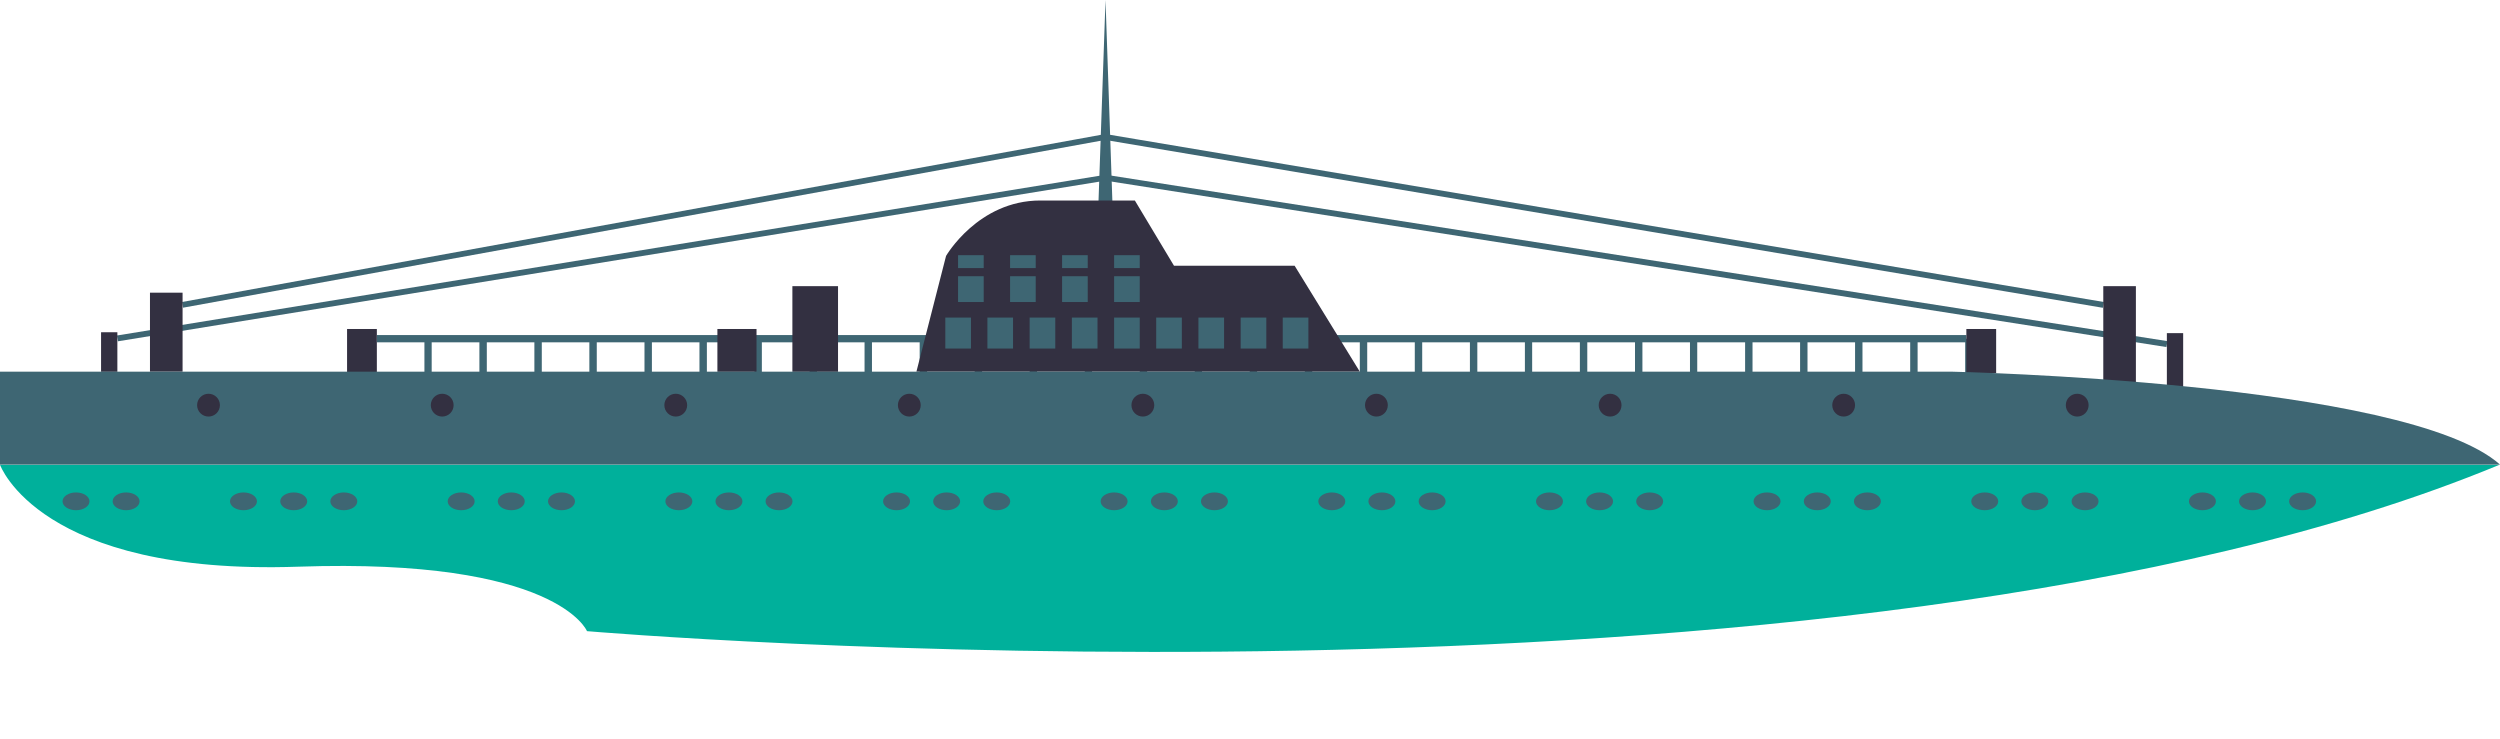 <svg xmlns="http://www.w3.org/2000/svg" viewBox="0 0 168.7 49.84"><title>Depositphotos_56633913_15</title><g data-name="Layer 2"><g data-name="Layer 1"><path d="M168.67 31.36H0s2.64 7.48 20.13 6.88 19.48 4.35 19.48 4.35 84.5 7.25 129.06-11.23z" fill="#00b09b"/><path fill="#3e6673" d="M25.43 22.61h107.26v.49H25.43z"/><path fill="#3e6673" d="M28.64 22.86h.49v2.33h-.49z"/><path fill="#3e6673" d="M32.35 22.86h.5v2.33h-.5z"/><path fill="#3e6673" d="M36.06 22.86h.5v2.33h-.5z"/><path fill="#3e6673" d="M39.77 22.86h.5v2.33h-.5z"/><path fill="#3e6673" d="M43.49 22.86h.5v2.33h-.5z"/><path fill="#3e6673" d="M47.2 22.86h.5v2.33h-.5z"/><path fill="#3e6673" d="M50.91 22.86h.5v2.33h-.5z"/><path fill="#3e6673" d="M54.63 22.86h.5v2.33h-.5z"/><path fill="#3e6673" d="M58.34 22.86h.5v2.33h-.5z"/><path fill="#3e6673" d="M62.06 22.86h.5v2.33h-.5z"/><path fill="#3e6673" d="M65.77 22.86h.5v2.33h-.5z"/><path fill="#3e6673" d="M69.48 22.86h.5v2.33h-.5z"/><path fill="#3e6673" d="M73.2 22.86h.49v2.33h-.49z"/><path fill="#3e6673" d="M76.91 22.86h.5v2.33h-.5z"/><path fill="#3e6673" d="M80.62 22.86h.49v2.33h-.49z"/><path fill="#3e6673" d="M84.33 22.86h.5v2.33h-.5z"/><path fill="#3e6673" d="M88.05 22.86h.5v2.33h-.5z"/><path fill="#3e6673" d="M91.76 22.86h.5v2.33h-.5z"/><path fill="#3e6673" d="M95.47 22.86h.5v2.33h-.5z"/><path fill="#3e6673" d="M99.19 22.86h.5v2.33h-.5z"/><path fill="#3e6673" d="M102.9 22.86h.49v2.33h-.49z"/><path fill="#3e6673" d="M106.61 22.86h.5v2.33h-.5z"/><path fill="#3e6673" d="M110.33 22.86h.5v2.33h-.5z"/><path fill="#3e6673" d="M114.04 22.86h.49v2.33h-.49z"/><path fill="#3e6673" d="M117.76 22.86h.5v2.33h-.5z"/><path fill="#3e6673" d="M121.47 22.86h.5v2.33h-.5z"/><path fill="#3e6673" d="M125.18 22.86h.5v2.33h-.5z"/><path fill="#3e6673" d="M128.9 22.86h.5v2.33h-.5z"/><path fill="#3e6673" d="M132.61 22.86h.5v2.33h-.5z"/><path fill="#3e6673" d="M74.6 0l-.5 14.36h.99L74.6 0z"/><path fill="#3e6673" d="M12.282 20.379L74.56 9.049l.07.384-62.278 11.33z"/><path fill="#3e6673" d="M141.9 20.77l.07-.39L74.63 9.05l-.07.39 67.34 11.33z"/><path fill="#3e6673" d="M146.19 23.42l.07-.4L74.6 11.79l-.04.01L7.89 22.64l.07.39L74.6 12.19l71.59 11.23z"/><path d="M70.2 13.53h6.38l2.64 4.4h8.14l4.4 7.15H61.84l2-7.81s2.16-3.74 6.36-3.74z" fill="#333041"/><path fill="#333041" d="M53.47 19.31h3.08v5.78h-3.08z"/><path fill="#333041" d="M48.41 22.2h2.64v2.89h-2.64z"/><path fill="#333041" d="M23.42 22.2h2.01v2.99h-2.01z"/><path fill="#333041" d="M132.69 22.2h2.01v2.99h-2.01z"/><path fill="#333041" d="M10.12 19.75h2.2v5.33h-2.2z"/><path fill="#333041" d="M6.82 22.42h1.1v2.67h-1.1z"/><path fill="#333041" d="M146.22 22.48h1.1v4.09h-1.1z"/><path fill="#333041" d="M141.93 19.31h2.2v7.65h-2.2z"/><path fill="#3e6673" d="M86.56 21.43h1.73v2.09h-1.73z"/><path fill="#3e6673" d="M83.72 21.43h1.73v2.09h-1.73z"/><path fill="#3e6673" d="M80.87 21.43h1.73v2.09h-1.73z"/><path fill="#3e6673" d="M78.02 21.43h1.73v2.09h-1.73z"/><path fill="#3e6673" d="M75.18 21.43h1.73v2.09h-1.73z"/><path fill="#3e6673" d="M72.33 21.43h1.73v2.09h-1.73z"/><path fill="#3e6673" d="M69.48 21.43h1.73v2.09h-1.73z"/><path fill="#3e6673" d="M66.63 21.43h1.73v2.09h-1.73z"/><path fill="#3e6673" d="M63.79 21.43h1.73v2.09h-1.73z"/><path fill="#3e6673" d="M75.18 18.64h1.73v1.74h-1.73z"/><path fill="#3e6673" d="M71.67 18.64h1.73v1.74h-1.73z"/><path fill="#3e6673" d="M68.16 18.64h1.73v1.74h-1.73z"/><path fill="#3e6673" d="M64.65 18.64h1.73v1.74h-1.73z"/><path fill="#3e6673" d="M75.18 17.22h1.73v.87h-1.73z"/><path fill="#3e6673" d="M71.67 17.22h1.73v.87h-1.73z"/><path fill="#3e6673" d="M68.16 17.22h1.73v.87h-1.73z"/><path fill="#3e6673" d="M64.65 17.22h1.73v.87h-1.73z"/><path d="M0 25.08h131.7s30.7.66 37 6.27H0z" fill="#3e6673"/><circle cx="140.17" cy="27.34" r=".77" fill="#333041"/><circle cx="124.41" cy="27.34" r=".77" fill="#333041"/><circle cx="108.65" cy="27.34" r=".77" fill="#333041"/><circle cx="92.88" cy="27.34" r=".77" fill="#333041"/><circle cx="77.12" cy="27.34" r=".77" fill="#333041"/><circle cx="61.36" cy="27.34" r=".77" fill="#333041"/><circle cx="45.6" cy="27.34" r=".77" fill="#333041"/><circle cx="29.84" cy="27.34" r=".77" fill="#333041"/><circle cx="14.07" cy="27.34" r=".77" fill="#333041"/><ellipse cx="155.38" cy="33.83" rx=".91" ry=".6" fill="#3e6673"/><ellipse cx="152" cy="33.83" rx=".91" ry=".6" fill="#3e6673"/><ellipse cx="148.62" cy="33.83" rx=".91" ry=".6" fill="#3e6673"/><ellipse cx="140.7" cy="33.83" rx=".91" ry=".6" fill="#3e6673"/><ellipse cx="137.31" cy="33.83" rx=".91" ry=".6" fill="#3e6673"/><ellipse cx="133.93" cy="33.83" rx=".91" ry=".6" fill="#3e6673"/><ellipse cx="126.01" cy="33.83" rx=".91" ry=".6" fill="#3e6673"/><ellipse cx="122.63" cy="33.83" rx=".91" ry=".6" fill="#3e6673"/><ellipse cx="119.24" cy="33.83" rx=".91" ry=".6" fill="#3e6673"/><ellipse cx="111.32" cy="33.83" rx=".91" ry=".6" fill="#3e6673"/><ellipse cx="107.94" cy="33.83" rx=".91" ry=".6" fill="#3e6673"/><ellipse cx="104.56" cy="33.83" rx=".91" ry=".6" fill="#3e6673"/><ellipse cx="96.64" cy="33.83" rx=".91" ry=".6" fill="#3e6673"/><ellipse cx="93.25" cy="33.83" rx=".91" ry=".6" fill="#3e6673"/><ellipse cx="89.87" cy="33.83" rx=".91" ry=".6" fill="#3e6673"/><ellipse cx="81.95" cy="33.83" rx=".91" ry=".6" fill="#3e6673"/><ellipse cx="78.57" cy="33.83" rx=".91" ry=".6" fill="#3e6673"/><ellipse cx="75.18" cy="33.83" rx=".91" ry=".6" fill="#3e6673"/><ellipse cx="67.26" cy="33.83" rx=".91" ry=".6" fill="#3e6673"/><ellipse cx="63.88" cy="33.83" rx=".91" ry=".6" fill="#3e6673"/><ellipse cx="60.5" cy="33.83" rx=".91" ry=".6" fill="#3e6673"/><ellipse cx="52.57" cy="33.83" rx=".91" ry=".6" fill="#3e6673"/><ellipse cx="49.19" cy="33.83" rx=".91" ry=".6" fill="#3e6673"/><ellipse cx="45.81" cy="33.83" rx=".91" ry=".6" fill="#3e6673"/><ellipse cx="37.89" cy="33.83" rx=".91" ry=".6" fill="#3e6673"/><ellipse cx="34.5" cy="33.83" rx=".91" ry=".6" fill="#3e6673"/><ellipse cx="31.12" cy="33.83" rx=".91" ry=".6" fill="#3e6673"/><ellipse cx="23.2" cy="33.83" rx=".91" ry=".6" fill="#3e6673"/><ellipse cx="19.82" cy="33.83" rx=".91" ry=".6" fill="#3e6673"/><ellipse cx="16.43" cy="33.83" rx=".91" ry=".6" fill="#3e6673"/><ellipse cx="8.51" cy="33.83" rx=".91" ry=".6" fill="#3e6673"/><ellipse cx="5.13" cy="33.83" rx=".91" ry=".6" fill="#3e6673"/></g></g></svg>